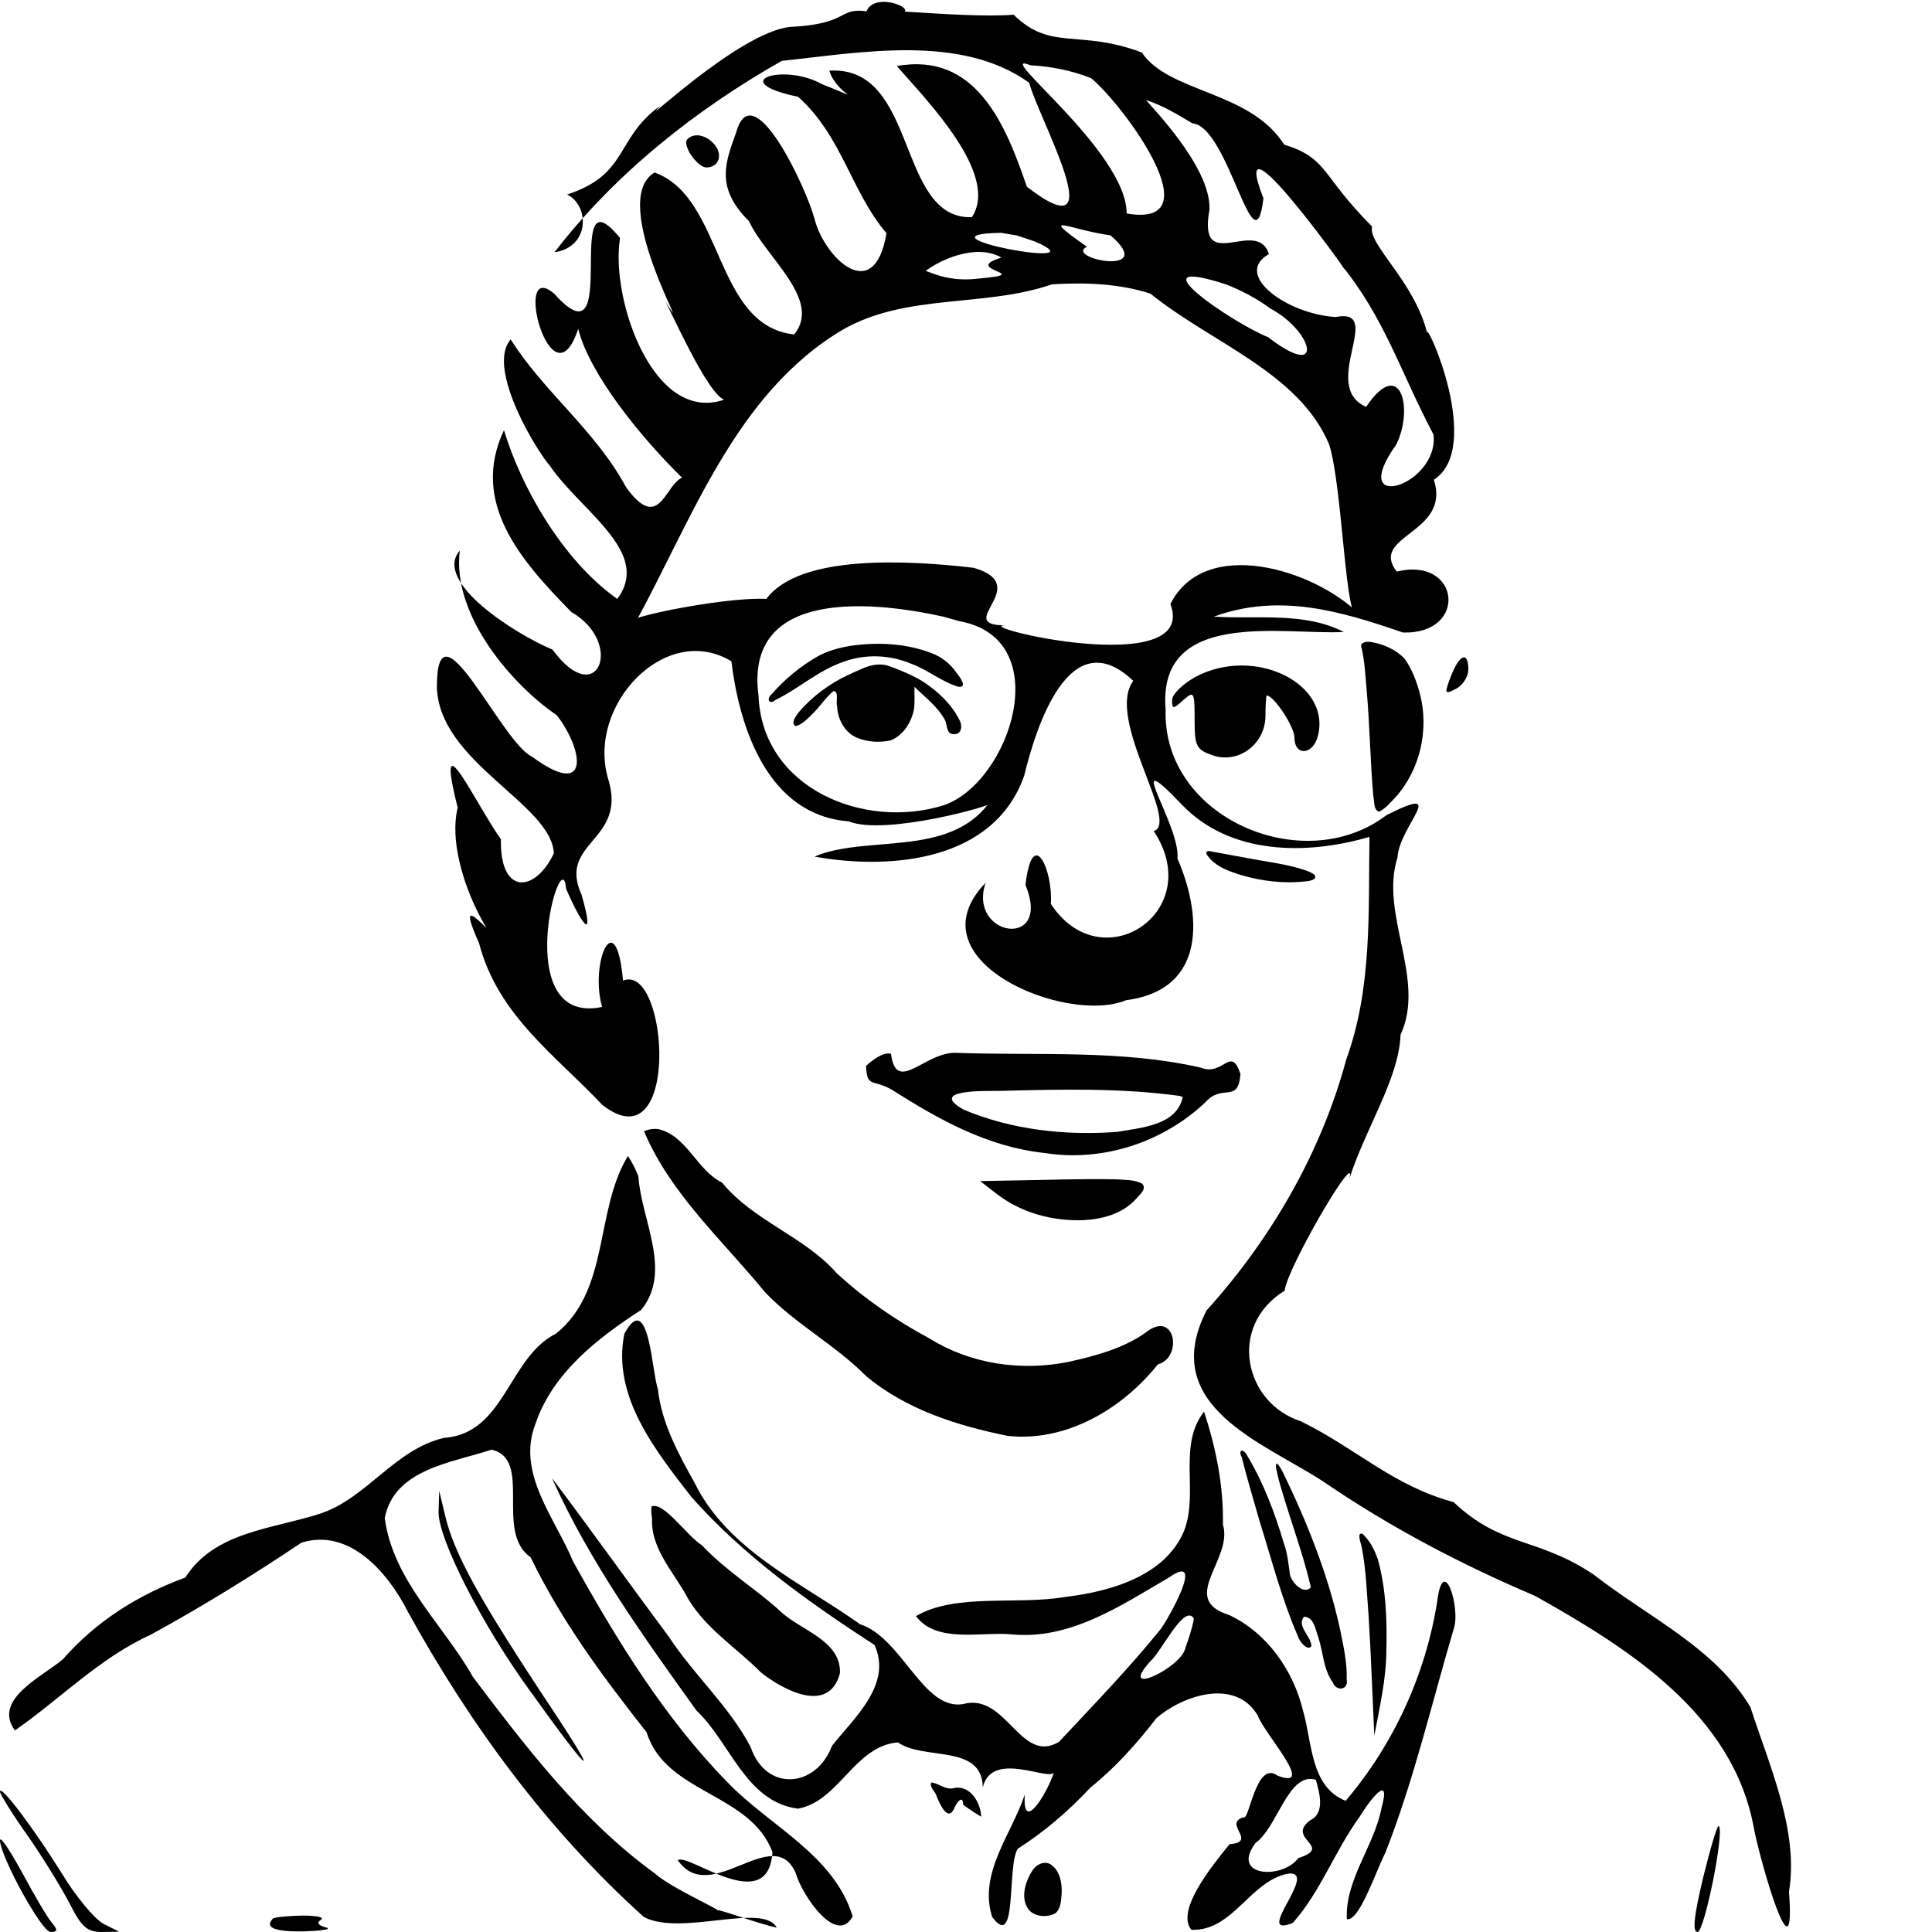 <svg xmlns="http://www.w3.org/2000/svg" xmlns:svg="http://www.w3.org/2000/svg" id="svg23" width="400" height="400" preserveAspectRatio="xMidYMid meet" version="1.0" viewBox="0 0 300 300"><g id="g23" fill="#000" stroke="none" transform="translate(0,300) scale(0.05,-0.05)"><path id="path1" d="m 2691,5965 c -89.635,11.707 -52.23,-39.428 -236.375,-48.625 C 2292.215,5901.114 1967.112,5583.145 2051,5672 c -142.183,-102.722 -96.895,-212.811 -289.625,-276.125 69.365,-34.119 71.513,-162.943 -39.328,-179.303 188.034,244.28 438.523,442.968 705.953,594.428 246.905,26.011 555.923,84.554 768.328,-68.062 29.516,-112.968 268.763,-535.389 -7.328,-322.938 -65.935,193.851 -158.17,419.321 -403.875,374.875 95.906,-109.505 319.388,-337.514 233.219,-469.359 -235.161,-7.52 -166.262,472.178 -442.734,455.016 22.375,-76.188 128.261,-100.508 -23.609,-41.531 -118.355,66.208 -300.909,8.206 -73.172,-39.672 137.506,-123.961 163.757,-293.838 274.297,-423.578 -38.679,-229.003 -193.699,-73.466 -223.125,43.25 -24.307,93.945 -191.251,453.019 -243,272 -32.156,-90.916 -68.891,-171.399 39,-277.75 50.169,-110.54 228.687,-245.054 140.25,-351.859 -249.88,27.245 -217.504,425.891 -433.432,502.795 -151.604,-88.548 136.312,-564.56 33.65,-400.623 44.329,-86.895 168.022,-363.339 203.902,-296.113 -234.186,-109.853 -376.625,301.321 -344.746,493.285 -184.476,226.938 10.48,-411.67 -203.625,-173.734 -134.087,117.692 -9.435,-360.677 73.75,-108.203 34.453,-139.383 192.977,-335.638 322.5,-462.297 -53.389,-22.392 -71.034,-172.228 -173.779,-29.793 C 1848.844,4663.771 1688.478,4782.969 1586,4946 1476.205,4818.529 1842.652,4353.683 1666.832,4639.277 1709.715,4457.574 2045.796,4312.515 1917,4140 c -171.179,120.67 -299.968,351.001 -351.875,524.125 -106.034,-225.695 52.782,-405.169 208.977,-564.584 166.235,-95.973 82.204,-308.696 -58.342,-116.853 C 1600,4030.635 1343.416,4193.953 1428,4290 c -25.922,-203.995 168.543,-421.672 301,-511 82.579,-106.208 106.799,-263.974 -76.478,-129.073 -94.836,43.012 -295.405,502.603 -295.733,218.538 C 1360.626,3633.557 1713.358,3503.208 1720,3350 c -56.218,-120.214 -167.732,-134.288 -164.469,43.688 -77.81,108.644 -208.328,392.629 -134.068,97.787 C 1371.986,3294.149 1585.987,2945.559 1610,3060 c -30.123,-54.944 -221.355,233.438 -122.156,10.734 58.156,-224.803 241.159,-351.113 383.031,-502.484 244.202,-189.306 205.32,443.188 64.031,386.422 -21.777,242.708 -104.502,56.194 -65.044,-81.915 C 1578.752,2811.875 1745.844,3401.793 1758,3240 c 41.964,-98.196 94.417,-181.474 48.23,-19.018 -75.793,165.506 142.31,165.645 82.769,359.018 -68.986,229.107 178.213,490.276 382.391,366.312 25.602,-210.134 114.49,-477.74 364.113,-497.057 114.13,-46.511 463.359,53.188 434.139,54.605 -126.886,-167.38 -381.046,-95.922 -540.268,-164.11 237.72,-42.751 558.685,-14.402 651.514,251.906 36.045,148.325 140.379,482.851 338.486,293.844 -87.071,-118.464 145.997,-440.532 63.789,-466.551 164.957,-250.25 -162.297,-466.829 -319.742,-225.965 7.486,102.54 -56.661,247.489 -78.75,58.688 83.963,-201.874 -180.426,-161.7 -123.797,6.703 -234.129,-242.528 252.98,-441.719 436.125,-364.625 254.744,33.155 233.443,270.901 159.625,440.125 10.656,102.499 -178.625,368.261 11.764,169.228 C 3818.798,3344.195 4056.748,3343.658 4253,3401 c -3.686,-232.464 8.799,-469.198 -72,-691 -77.738,-289.192 -233.65,-558.159 -433.938,-779.646 C 3594.154,1630.943 3927.224,1519.022 4111,1398 c 206.481,-141.208 426.565,-256.535 656.953,-354.531 288.8,-162.208 612.177,-364.92 678.25,-717.385 17.515,-98.075 132.047,-497.616 109.641,-200.927 31.312,188.858 -61.104,391.236 -119.719,572.969 -110.061,184.631 -312.895,276.325 -485.75,411 -173.351,117.43 -285.593,83.591 -436.125,225.875 -187.96,50.567 -301.715,166.417 -474.25,251 -176.009,56.597 -228.753,295.593 -50.219,405.875 5.337,67.137 230.695,453.186 200.219,346.125 51.207,159.539 154.847,312.952 159.5,448.625 80.322,172.603 -65.88,374.265 -9.5,550.375 5.633,99.36 164.491,232.25 -35,131 -256.017,-195.352 -695.782,-8.253 -685,328 -27.132,316.639 369.158,231.047 553.219,241.391 -123.47,63.371 -268.701,38.928 -403.219,47.609 203.109,74.389 396.067,16.502 586.902,-49.344 204.463,-5.873 177.947,237.792 -19.137,189.125 -87.475,113.647 169.636,117.194 115.078,285.313 154.515,98.918 -23.076,494.854 -20.844,456.531 -40.817,161.574 -183.936,273.112 -171,329.875 -161.222,161.816 -135.448,211.44 -273.141,254.641 C 3882.195,5718.359 3629.987,5711.206 3546,5837 c -196.605,73.761 -281.167,2.748 -398.031,117.266 -167.271,-12.775 -521.991,32.866 -403.321,2.613 164.303,-12.84 -22.132,83.835 -53.647,8.121 z m 698,-208 c 99.912,-82.981 384.486,-467.366 110,-420 0.214,194.783 -424.807,511.5 -299.141,460.359 64.443,-3.631 129.146,-16.233 189.141,-40.359 z m 314,-140 c 112.704,-8.293 192.338,-469.084 220.75,-232.875 C 3796.96,5709.009 4263.057,5043.683 4162,5182 4300.18,5013.047 4346.809,4849.694 4451.875,4650.375 4469.973,4491.907 4179.702,4400.827 4336,4619 c 55.454,110.829 13.638,276.83 -93.402,117.357 -146.782,65.254 61.665,309.473 -94.973,279.143 -151.162,9.213 -320.394,131.88 -206.625,195.5 -38.406,116.764 -221.775,-67.922 -185.022,137.045 7.69,137.428 -202.504,341.816 -195.978,340.955 51.008,-16.412 97.288,-44.679 143,-72 z m -254,-348 c 149.959,-130.49 -145.988,-71.094 -73.531,-35.25 -157.637,111.55 -54.333,52.847 73.531,35.25 z m -235,-19 c 217.375,-93.618 -399.257,21.572 -105.25,27 l 50.75,-8.625 z m -104,-50 c -129.996,-39.694 111.666,-49.404 -70,-65 -141.071,-17.734 -189.583,60.52 -184.141,8.453 57.754,52.226 178.445,101.208 254.141,56.547 z m 835,-158 c 133.09,-70.664 172.443,-227.227 -6.949,-89.029 -105.269,41.367 -429.916,260.405 -129.58,163.613 48.194,-19.384 94.757,-43.515 136.529,-74.584 z m -372,46 c 187.759,-152.583 461.369,-244.269 555.034,-468.923 42.7,-135.622 50.355,-583.303 91.992,-524.816 -141.22,137.916 -478.068,241.661 -585.221,29.862 90.196,-241.108 -645.384,-62.986 -507.555,-65.998 -175.853,-3.299 87.77,122.865 -103.286,178.467 C 2826.705,4259.57 2484.186,4280.861 2380,4140 c -135.342,7.788 -517.038,-71.518 -409.766,-79.109 178.373,322.884 312.123,715.314 644.824,913.963 199.65,115.577 441.276,69.126 651.801,142.115 102.089,6.322 208.149,2.781 306.141,-28.969 z M 2979,4071 c 303.973,-54.431 159.387,-499.736 -47.775,-571.715 -247.119,-77.513 -564.434,51.933 -575.591,340.604 -44.661,336.12 360.057,292.541 574.075,245.029 z"/><path id="path2" d="m 2540,3962 c -53.4,-30.9 -102.448,-70.336 -142.758,-117.122 -17.101,-12.486 -10.792,-35.63 10.024,-19.284 73.192,35.664 134.713,92.869 212.58,119.23 67.082,24.839 142.79,21.814 208.615,-5.56 51.681,-18.782 94.731,-55.984 147.528,-71.922 31.769,-4.346 2.747,33.551 -6.463,44.542 -18.829,27.708 -46.221,48.457 -77.504,60.137 -78.71,30.039 -165.684,34.271 -248.536,22.557 C 2607.7,3988.876 2571.968,3979.466 2540,3962 Z"/><path id="path3" d="m 2630,3902 c -55.306,-26.594 -105.857,-64.021 -146.305,-110.233 -8.601,-11.613 -30.754,-36.439 -12.615,-46.972 23.282,6.432 39.744,26.508 56.637,42.645 20.76,21.304 37.21,46.796 60.044,66.009 18.839,1.338 7.59,-33.068 11.862,-46.526 1.956,-40.491 23.344,-82.357 62.355,-98.235 32.479,-13.544 69.675,-15.354 103.849,-8.138 38.845,15.279 63.711,54.79 72.2,94.37 3.631,23.826 1.317,48.06 1.973,72.08 32.848,-32.545 71.435,-60.833 94.043,-102.102 9.021,-15.182 3.02,-46.252 29.211,-44.801 24.54,-1.055 26.157,28.924 15.836,44.832 -24.809,49.548 -67.131,88.422 -112.941,118.522 -32.362,19.629 -67.583,34.379 -103.055,47.355 -28.417,10.816 -59.548,4.528 -86.346,-7.783 -15.778,-6.565 -31.244,-13.845 -46.749,-21.023 z"/><path id="path4" d="m 2135,5568 c -5.66,-5.738 -4.126,-14.759 -2.218,-21.774 5.721,-18.401 17.022,-34.699 30.296,-48.48 8.076,-7.828 17.337,-15.91 28.853,-17.63 14.074,-1.028 29.384,5.084 36.411,17.837 7.953,13.907 4.963,31.604 -3.279,44.672 -11.519,17.88 -29.809,32.262 -50.991,36.275 -13.805,2.655 -29.047,-0.603 -39.072,-10.899 z"/><path id="path5" d="m 4229,3986 c 9.787,-43.605 11.441,-88.621 15.651,-133.034 9.151,-107.434 10.889,-215.347 20.012,-322.77 4.27,-16.076 -0.622,-44.565 18.024,-51.149 20.08,9.457 34.461,28.258 50.006,43.723 77.839,85.835 106.082,211.398 76.908,323.017 -10.168,38.037 -24.43,75.894 -47.151,108.254 -27.297,28.821 -65.914,45.8 -104.711,52.121 -13.284,2.427 -37.77,-0.472 -28.74,-20.162 z"/><path id="path6" d="m 4506,3900 c -4.836,-13.206 -10.449,-26.241 -13.426,-40.03 -1.477,-4.051 -0.137,-11.041 5.533,-9.421 9.081,2.067 17.124,7.104 25.363,11.251 15.692,9.155 27.337,24.537 33.363,41.548 3.278,8.853 3.612,18.409 2.846,27.722 -0.746,8.266 -1.511,17.205 -6.629,24.069 -3.094,4.391 -9.328,4.028 -13.266,1.073 -9.21,-6.505 -14.95,-16.613 -20.353,-26.261 -5.168,-9.655 -9.513,-19.731 -13.431,-29.95 z"/><path id="path7" d="M3715 3899 c-41 -22 -75 -55 -75 -73 0 -29 3 -29 35 0 33 29 35 26 35 -61 0 -83 5 -93 57 -111 80 -27 163 36 163 123 0 35 2 63 4 63 22 0 86 -97 86 -130 0 -60 58 -55 73 5 41 163 -197 279 -378 184z"/><path id="path8" d="m 3759,3332 c 24.459,-26.256 59.625,-38.149 92.899,-48.912 65.928,-19.761 135.892,-28.038 204.418,-20.055 10.703,0.709 37.773,5.736 25.125,20.702 -13.849,10.473 -31.357,14.69 -47.67,19.948 -53.539,15.049 -108.964,21.389 -163.429,32.114 -38.777,6.997 -77.614,14.201 -116.291,21.402 -18.608,-3.493 0.383,-18.239 4.949,-25.2 z"/><path id="path9" d="m 2689.593,2689.769 c 2.983,-70.012 19.76,-39.285 80.231,-74.083 146.546,-92.91 296.363,-177.432 475.066,-196.533 179.977,-28.358 367.329,33.146 499.06,158.085 52.85,59.507 101.222,-6.673 108.424,87.566 -30.55,90.34 -53.178,-9.132 -123.185,19.603 -247.063,56.279 -503.738,36.829 -755.545,45.774 -98.504,7.661 -190.078,-132.475 -206.554,-2.931 -23.07,7.495 -60.74,-21.587 -77.497,-37.481 z M 3673,2593 c -17.927,-88.512 -131.064,-95.334 -203.893,-108.196 -160.455,-12.09 -327.185,6.431 -476.1,68.9 -113.37,63.667 67.059,57.909 112.799,58.444 185.817,4.726 373.858,9.708 558.096,-15.687 l 5.12,-1.948 z"/><path id="path10" d="m 2000,2487 c 82.476,-195.609 244.6,-339.305 376.356,-500.738 94.8,-98.936 218.687,-163.574 314.854,-261.144 124.362,-102.982 282.638,-153.044 438.374,-184.376 181.47,-19.809 355.835,83.72 466.046,221.892 76.347,20.77 55.871,161.486 -27.615,106.316 -71.824,-54.924 -163.202,-79.222 -250.555,-98.536 -146.366,-29.513 -303.517,-6.636 -430.909,72.941 -103.552,55.553 -202.05,123.072 -288.164,202.782 -101.392,114.886 -258.403,162.019 -355.912,281.185 -78.913,38.785 -107.982,144.025 -196.953,165.919 -15.384,2.351 -31.22,-0.341 -45.521,-6.24 z"/><path id="path11" d="m 1950,2410 c -103.941,-171.946 -54.983,-415.786 -223.395,-551.841 -148.11,-73.63 -158.184,-310.899 -348.547,-323.732 -152.343,-36.362 -238.359,-185.864 -381.604,-234.484 C 850.49,1251.749 666.091,1244.677 575.687,1100.839 428.836,1047.32 298.23,964.498 195.963,847.834 135.555,794.595 -25.139,723.4 46.329,625.956 187.647,724.447 309.36,851.027 468.181,923.381 c 160.417,87.448 316.569,184.354 467.7,285.545 149.172,47.09 269.529,-93.475 329.794,-212.508 193.373,-351.499 434.638,-680.594 733.773,-949.689 114.767,-61.175 370.363,45.872 412.842,-32.97 -52.337,9.78 -198.918,64.702 -182.433,52.15 7.976,3.222 -148.423,72.102 -196.992,116.624 -225.607,163.788 -397.218,388.713 -563.651,608.864 -92.404,163.537 -248.441,299.384 -274.371,494.176 29.916,152.841 209.001,171.623 331.669,212.343 129.964,-29.642 7.726,-254.988 121.572,-334.54 94.881,-196.418 225.41,-372.64 360.114,-543.193 58.651,-190.93 323.014,-188.069 390.751,-372.292 -13.055,-203.012 -261.973,-0.626 -293.883,-24.975 101.525,-147.365 296.438,119.35 366.048,-39.781 19.156,-68.238 126.903,-227.349 176.972,-134.761 -58.297,191.979 -258.082,280.34 -389.006,416.791 -195.691,200.071 -343.959,441.924 -479.144,685.424 -56.039,135.195 -176.963,274.199 -116.966,427.787 53.828,158.222 192.923,265.93 328.161,353.496 98.15,119.714 -0.055,280.596 -8.497,414.517 -8.489,22.314 -19.191,43.853 -32.636,63.611 z"/><path id="path12" d="m 3097,2291 c 75.819,-58.085 173.63,-84.187 268.405,-80.244 58.428,2.988 120.317,19.791 161.022,64.326 10.744,12.522 37.763,33.156 19.647,49.709 -24.625,12.27 -53.339,10.716 -80.139,12.678 -104.66,2.296 -209.318,-1.867 -313.964,-3.377 -35.99,-0.698 -71.981,-1.395 -107.971,-2.092 17.667,-13.667 35.333,-27.333 53,-41 z"/><path id="path13" d="m 1939,1858 c -39.28,-194.407 97.173,-363.32 208.239,-507.086 162.692,-183.414 363.965,-326.873 568.63,-459.497 55.922,-123.1 -63.193,-225.862 -132.213,-313.454 -48.889,-130.852 -204.643,-144.192 -252.513,-3.497 -66.556,126.899 -175.242,222.32 -253.5,341.744 C 1955.505,1080.125 1836.979,1246.707 1714,1410 c 116.305,-259.531 284.317,-492.423 448.862,-722.199 105.622,-99.045 152.226,-283.016 315.02,-304.764 127.981,22.503 175.303,194.701 310.706,205.828 80.817,-57.23 261.7,-3.752 263.467,-139.689 28.615,119.752 216.055,13.065 221.136,48.727 -10.751,-46.072 -99.292,-204.95 -90.662,-70.971 -40.834,-123.207 -144.292,-243.737 -101.422,-379.891 79.762,-108.085 45.027,157.959 79.656,211.532 82.002,52.563 153.908,113.432 226.021,190.313 77.847,62.361 144.369,137.213 204.743,215.3 83.284,71.919 245.64,124.934 314.55,8.155 19.75,-56.352 183.751,-233.254 61.863,-186.987 -67.959,50.504 -88.306,-144.001 -106.488,-129.092 -64.655,-19.693 45.856,-76.656 -42.917,-83.517 C 3766.089,208.076 3650.027,66.808 3700.004,6.894 3829.616,1.737 3882.278,159.708 4001.155,181.36 c 97.81,10 -113.41,-204.163 13.742,-153.176 85.996,96.468 130.96,224.415 207.316,329.325 31.218,51.443 99.484,140.73 68.062,26.69 -23.212,-118.689 -112.709,-220.182 -107.631,-344.251 38.149,-8.744 88.869,145.264 120.106,207.159 88.163,224.441 143.037,460.84 210.986,691.164 24.941,64.579 -31.549,242.35 -50.294,88.661 -35.89,-227.114 -135.409,-444.293 -284.353,-619.543 -110.334,43.205 -103.897,183.802 -132.46,279.885 -30.075,125.715 -112.568,242.719 -230.123,297.509 -158.56,49.203 14.466,173.435 -18.651,280.504 2.483,119.305 -21.547,237.785 -58.517,350.767 -82.335,-104.901 -16.596,-249.517 -61.261,-368.327 -58.304,-143.014 -232.065,-191.058 -372.163,-207.451 -148.939,-25.342 -338.488,12.808 -461.342,-59.292 63.615,-84.697 198.112,-48.751 293.195,-56.284 184.167,-19.458 342.056,88.574 493.21,176.618 112.237,78.63 4.108,-118.036 -26.536,-160.931 -98.863,-121.983 -208.647,-235.403 -315.64,-349.87 -119.952,-72.235 -163.696,154.974 -298.324,117.252 -123.581,-20.556 -188.659,205.573 -319.514,248.127 -182.042,129.557 -409.734,228.288 -513.708,438.703 -50.635,91.294 -102.673,185.296 -114.238,292.272 C 2024.562,1735.294 2015.594,1998.783 1939,1858 Z M 3681,881 c -13.085,-60.52 -211.579,-155.37 -109.874,-41.688 36.425,30.937 105.956,181.836 136.69,134.41 C 3702.504,941.885 3691.427,911.417 3681,881 Z m 388,-534 c -77.83,-57.654 75.338,-81.66 -37.002,-117.471 -49.508,-67.16 -212.583,-58.523 -132.624,47.209 68.282,48.187 101.977,222.566 187.096,195.87 C 4097.537,433.287 4116.432,369.691 4069,347 Z"/><path id="path14" d="m 3912,1275 c 37.423,-119.104 68.55,-240.776 118.315,-355.536 4.052,-16.383 30.951,-49.008 42.384,-31.508 -0.745,31.503 -46.635,61.364 -23.358,90.967 31.828,-0.069 35.616,-40.056 44.709,-63.231 15.317,-46.89 15.416,-99.542 45.197,-140.785 10.591,-28.864 49.414,-23.345 42.971,8.712 2.114,53.104 -10.498,105.503 -20.651,157.306 -37.091,168.977 -101.808,330.633 -176.998,485.947 -6.448,11.751 -24.44,46.374 -21.713,14.164 9.65,-48.015 25.729,-94.682 40.117,-141.524 24.313,-75.883 50.135,-151.447 68.073,-229.174 -22.801,-24.351 -59.744,15.076 -64.915,39.402 -4.724,33.144 -7.523,66.554 -19.212,98.283 -28.078,94.403 -63.257,187.725 -114.192,272.315 -10.149,21.763 -29.316,17.829 -16.386,-5.746 16.682,-67.04 36.835,-133.14 55.66,-199.593 z"/><path id="path15" d="M1362 1306 c-3 -82 135 -353 286 -560 187 -261 222 -289 68 -56 -229 345 -306 485 -334 605 l-18 75 -2 -64z"/><path id="path16" d="m 2025,1284 c -4.452,-96.047 70.866,-169.587 112.356,-249.743 56.752,-94.528 151.144,-152.372 226.179,-228.57 65.903,-52.026 210.498,-132.658 245.078,-1.676 3.433,104.976 -128.749,133.499 -190.848,197.288 -77.56,68.935 -166.204,123.222 -237.497,199.392 -47.199,29.505 -120.722,138.268 -156.958,120.592 -1.355,-12.425 -0.437,-25.002 1.69,-37.282 z"/><path id="path17" d="m 4229,1195 c 13.787,-71.444 15.886,-144.441 21.537,-216.812 C 4258.074,855.545 4262.131,732.727 4268,610 c 16.505,87.967 37.302,175.888 37.499,265.906 2.389,93.812 -1.157,189.161 -26.043,280.121 -10.166,29.619 -24.775,59.463 -48.261,80.603 -19.62,6.2 -2.942,-34.156 -2.194,-41.631 z"/><path id="path18" d="m 2909,421 c 9.518,-22.187 34.822,-83.575 55.681,-34.553 7.133,17.662 26.219,39.986 26.551,9.101 14.17,-11.798 62.919,-43.334 55.834,-36.315 -1.986,42.571 -32.159,94.675 -81.041,88.609 -28.574,-9.972 -51.834,15.942 -74.21,16.325 C 2886.251,448.447 2905.997,435.692 2909,421 Z"/><path id="path19" d="M0 436 c0 -8 39 -71 88 -140 48 -69 106 -164 130 -211 35 -69 53 -85 97 -85 l55 1 -48 24 c-27 14 -86 84 -130 157 -86 138 -191 278 -192 254z"/><path id="path20" d="M5289 168 c-28 -118 -34 -168 -17 -168 21 0 84 311 66 329 -5 4 -26 -68 -49 -161z"/><path id="path21" d="M0 285 c0 -48 129 -285 157 -285 22 0 23 6 4 29 -14 16 -55 86 -92 155 -38 69 -68 115 -69 101z"/><path id="path22" d="m 3199,179 c -17.812,-33.058 -28.592,-78.357 -3.53,-110.617 20.316,-22.047 56.444,-23.875 81.886,-10.338 17.983,15.111 17.822,41.327 19.835,62.907 1.145,32.25 -5.709,70.354 -34.591,89.317 -22.721,12.835 -48.677,-3.585 -59.474,-24.357 l -2.107,-3.439 z"/><path id="path23" d="M 848,42 C 842.66,36.52 836.179,28.976 839.139,20.816 843.453,12.284 853.714,9.705 862.221,7.35 889.358,1.378 917.362,1.661 945,2 c 22.444,1.03 45.07,1.514 67.203,5.689 5.32,0.016 9.142,5.044 1.617,5.843 -8.415,2.601 -17.971,4.763 -23.945,11.719 -3.868,6.55 4.636,10.946 8.934,14.214 3.476,6.688 -8.673,7.474 -13.109,8.642 -32.761,4.773 -66.021,2.682 -98.898,0.322 -12.545,-1.291 -25.377,-1.847 -37.463,-5.678 l -0.77,-0.374 z"/></g></svg>